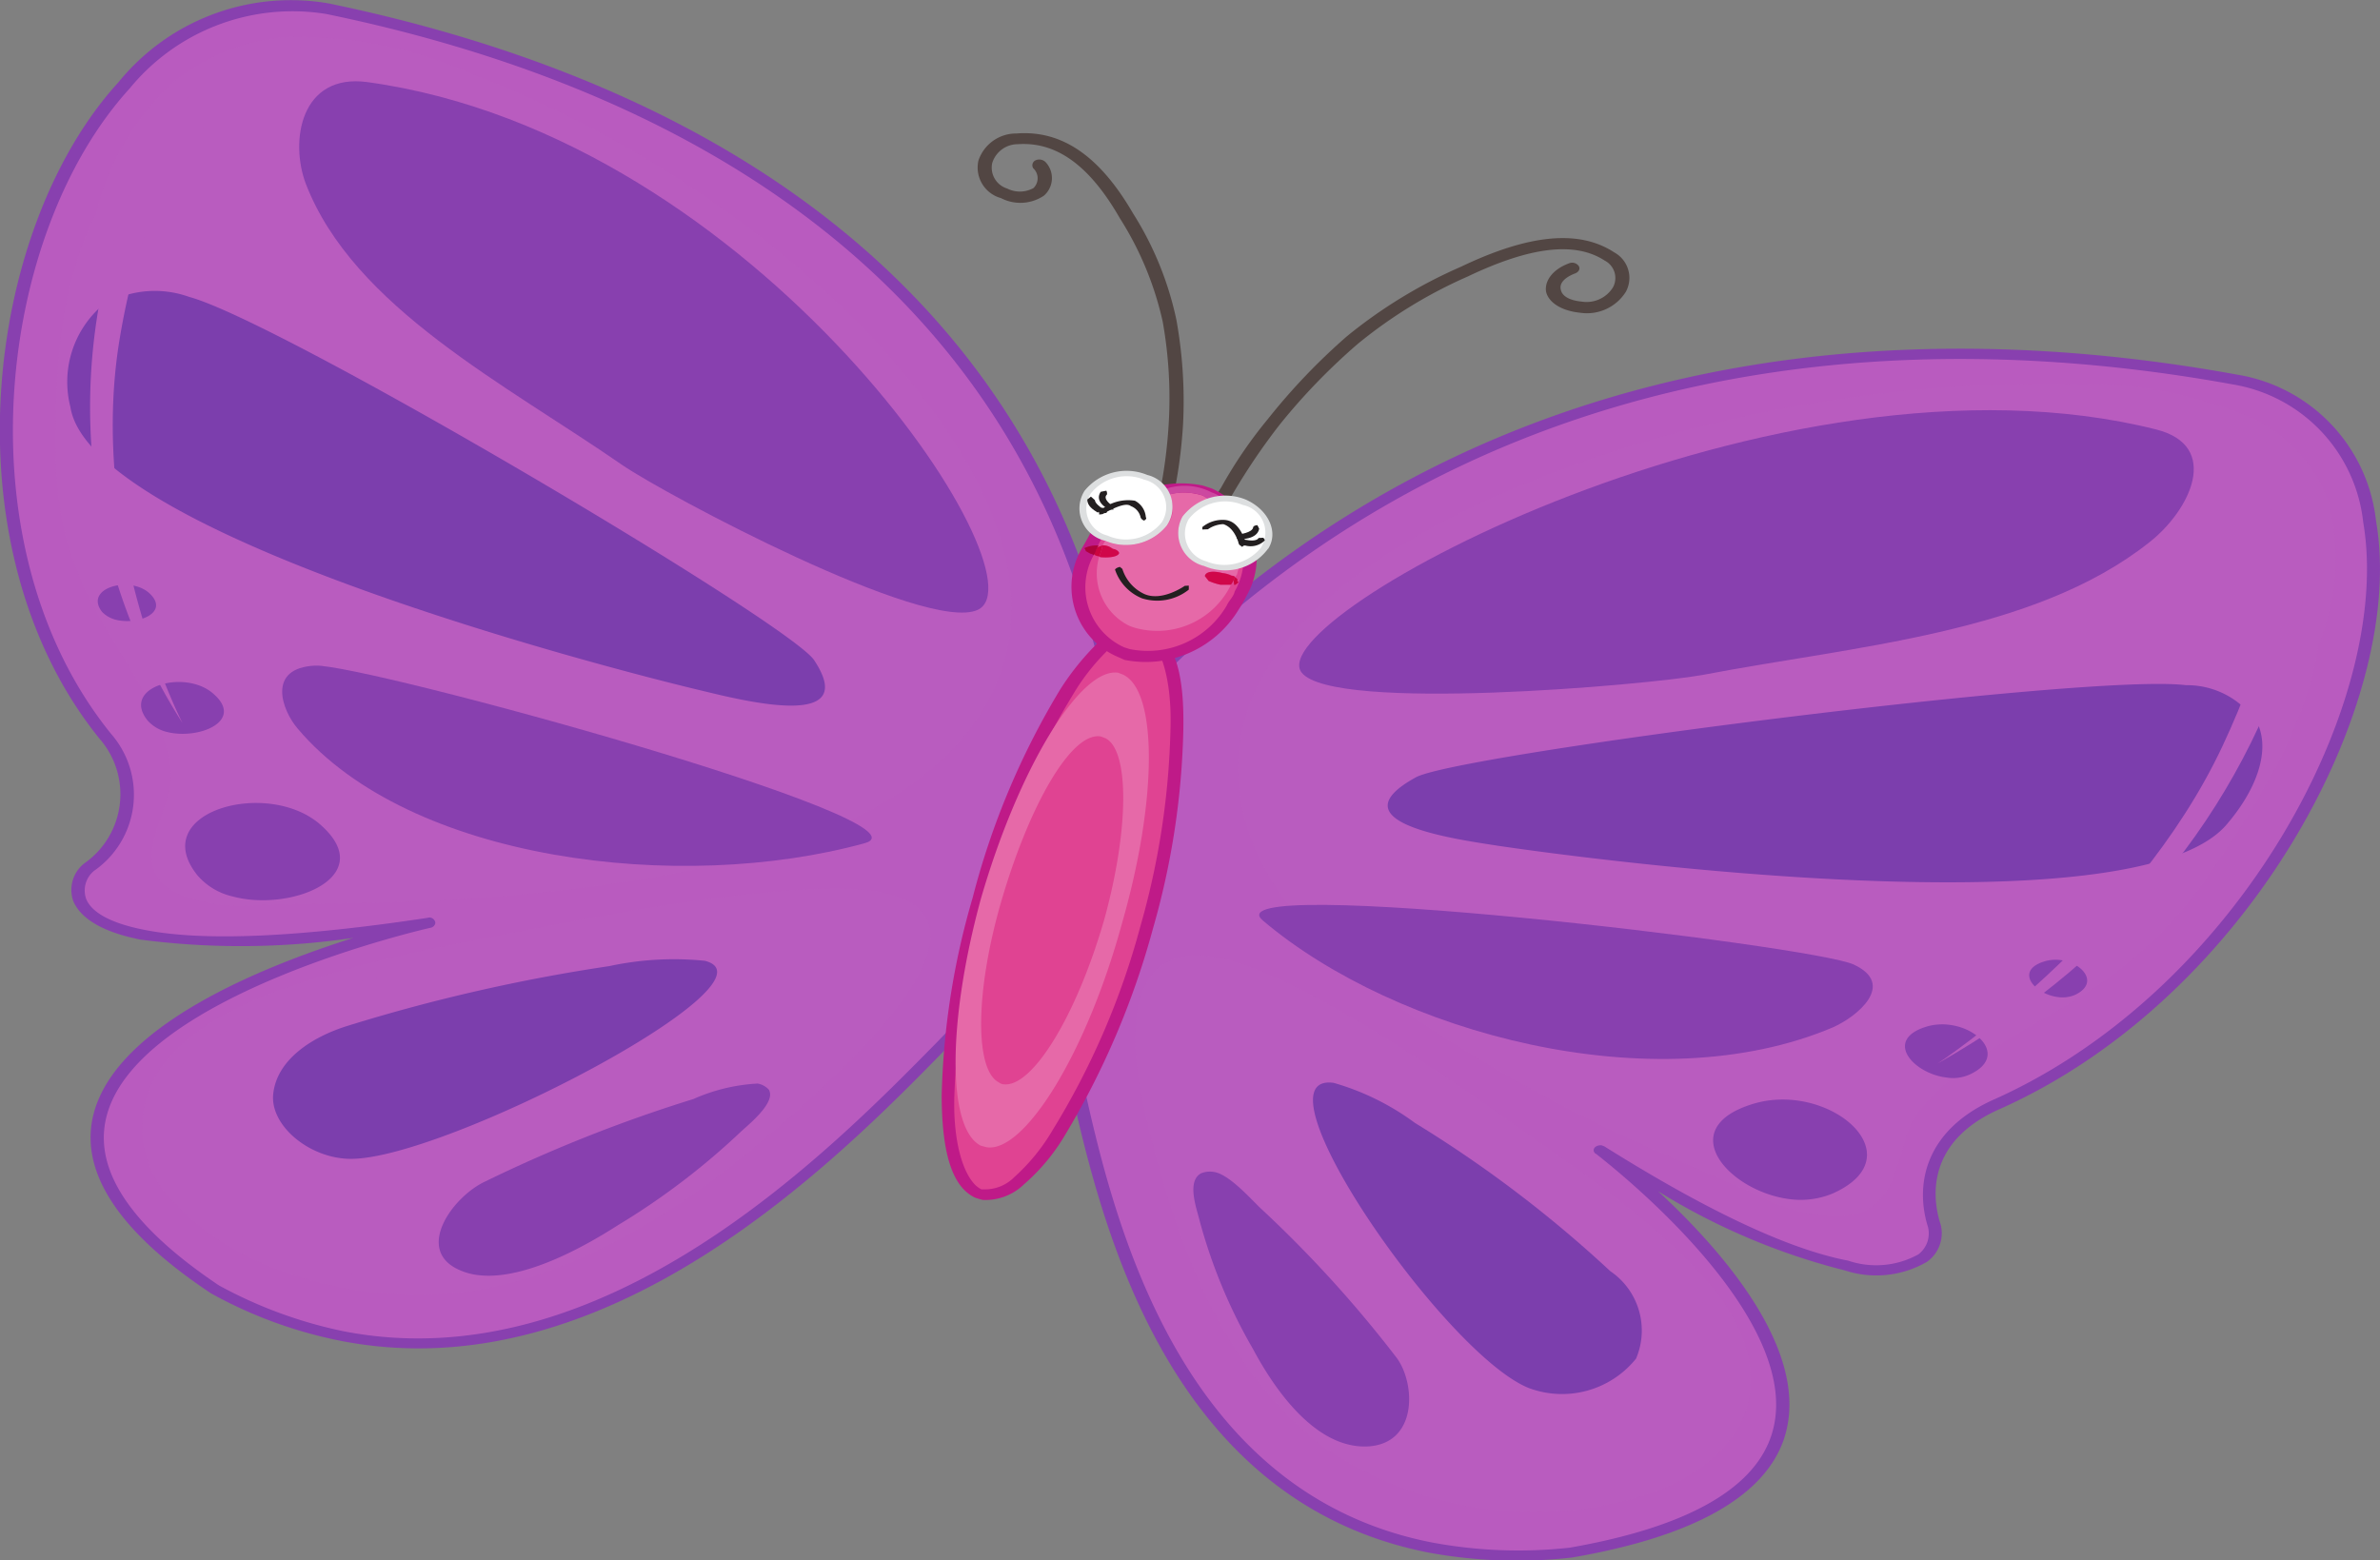 <svg id="Group_6445" data-name="Group 6445" xmlns="http://www.w3.org/2000/svg" width="75.15" height="49.282">
    <rect width="100%" height="100%" fill="#808080" stroke="none"/>
    <defs>
        <style>
            .cls-1,.cls-2,.cls-5{fill:#b95cbf}.cls-2{opacity:.4;mix-blend-mode:multiply}.cls-2,.cls-5{isolation:isolate}.cls-3{fill:#8840af}.cls-4{fill:#7c3ead}.cls-5{mix-blend-mode:screen}.cls-6{fill:#524643}.cls-7{fill:#e04392}.cls-8{fill:#bf1a88}.cls-9{fill:#e669a8}.cls-10{fill:#cc48a0}.cls-11{fill:#fff}.cls-12{fill:#dddfe0}.cls-13{fill:#231f20}.cls-15{fill:#cb0540}.cls-16{fill:#ad023c}.cls-17{fill:#d0074a}
        </style>
    </defs>
    <g id="Group_6415" data-name="Group 6415">
        <g id="Group_6414" data-name="Group 6414">
            <g id="Group_6413" data-name="Group 6413">
                <path id="Path_21093" data-name="Path 21093" class="cls-1" d="M116.6 77.668c-11.469 1.752-11.7-.887-10.723-1.752a2.79 2.79 0 0 0 .5-4.13c-6.825-8.443-1.639-24.605 7.022-22.973 23.888 4.925 24.655 21.692 25.091 23.48a555.93 555.93 0 0 0-3.968 7.683.765.765 0 0 0-.373.232c-3.1 2.814-12.982 15.247-24.31 9.041C98.546 81.7 116.6 77.668 116.6 77.668z" transform="translate(-103.05 -48.534)"/>
                <path id="Path_21094" data-name="Path 21094" class="cls-2" d="M113.4 48.813c-8.661-1.632-13.847 14.53-7.022 22.973a2.79 2.79 0 0 1-.5 4.13c-.978.865-.746 3.5 10.723 1.752 0 0-18.055 4.032-6.762 11.581 11.328 6.206 21.214-6.227 24.31-9.041a.765.765 0 0 1 .373-.232 555.93 555.93 0 0 1 3.968-7.683c-.436-1.793-1.203-18.555-25.09-23.48zm-2.245 28.3a5.049 5.049 0 0 1-2.582-.4c-1.618-.858-.035-2.617-.127-3.757-.162-1.836-1.428-3.427-2.329-5.066a9.976 9.976 0 0 1-1.309-4.855c-.021-2.406.042-5.354 1.274-7.747a8.266 8.266 0 0 1 2.427-4.151 6.526 6.526 0 0 1 3.525-1.428 13.654 13.654 0 0 1 5.981 1.182 35.9 35.9 0 0 1 11.441 7.163 25.638 25.638 0 0 1 2.456 2.681c2.019 2.512 3.666 5.6 2.871 8.605-.711 2.674-3.286 4.637-6.4 5.713a32.01 32.01 0 0 1-6.03 1.393 59.933 59.933 0 0 1-7.951.605zM129.1 82.8c-2.73 2.554-6.2 5.4-10.406 6.368-3.476.8-7.937-.26-10.1-2.61a3.325 3.325 0 0 1-.647-4.018c.865-1.442 2.646-2.329 4.468-2.92a41.915 41.915 0 0 1 5.08-1.281c1.984-.38 10.85-2.308 13.615-1.576 3.461.905-.866 4.937-2.01 6.037z" transform="translate(-103.05 -48.534)"/>
                <path id="Path_21095" data-name="Path 21095" class="cls-3" d="M113.974 91.022a14.054 14.054 0 0 1-4.1-1.5c-2.976-1.977-4.2-3.905-3.694-5.727.774-2.772 5.326-4.595 8.183-5.5a24.475 24.475 0 0 1-6.705.056c-1.478-.288-1.963-.823-2.132-1.21a1.063 1.063 0 0 1 .345-1.2 2.662 2.662 0 0 0 .478-3.94c-4.848-6-3.652-16.078.605-20.735a7.011 7.011 0 0 1 6.635-2.484c10.111 2.09 22.684 7.761 25.147 22.945.049.3.084.514.113.668a.075.075 0 0 1-.007.084 504.05 504.05 0 0 0-3.975 7.676.155.155 0 0 1-.12.084 1.178 1.178 0 0 0-.3.2c-.352.331-.823.8-1.358 1.351-3.46 3.54-10.689 10.878-19.115 9.232zm2.826-13.369a.2.2 0 0 1 .148.127c.028.07-.035.162-.12.19-.113.021-9.175 2.083-10.238 5.9-.478 1.7.718 3.511 3.532 5.4a14.15 14.15 0 0 0 3.94 1.449c8.183 1.59 15.29-5.629 18.716-9.112a49.114 49.114 0 0 1 1.358-1.358 1.611 1.611 0 0 1 .373-.246c1.2-2.35 2.568-5 3.94-7.585-.035-.134-.07-.359-.113-.633-2.427-15.015-14.846-20.616-24.83-22.67a6.641 6.641 0 0 0-6.2 2.35c-4.194 4.595-5.362 14.487-.591 20.384a2.924 2.924 0 0 1-.535 4.327.8.8 0 0 0-.253.88c.12.317.549.732 1.843.985 1.872.373 4.883.232 8.943-.38a.169.169 0 0 1 .087-.008z" transform="translate(-103.209 -48.674)"/>
            </g>
            <path id="Path_21096" data-name="Path 21096" class="cls-3" d="M114.757 61.161c-3.687-2.554-8.479-4.975-9.991-8.873-.521-1.358-.169-3.511 1.942-3.223 12.348 1.7 21.509 15.662 19.265 16.669-1.633.746-9.844-3.634-11.216-4.573z" transform="translate(-95.105 -46.472)"/>
            <path id="Path_21097" data-name="Path 21097" class="cls-4" d="M104.565 50.44a3.2 3.2 0 0 1 2.765-.288c2.9.781 19 10.329 19.736 11.476 1.456 2.2-2.146 1.3-3.56.957-2.913-.69-19.3-4.925-19.926-8.957a3.189 3.189 0 0 1 .985-3.188z" transform="translate(-101.357 -40.775)"/>
            <path id="Path_21098" data-name="Path 21098" class="cls-3" d="M122.872 57.27c-5.847 1.611-14.382.556-17.907-3.617-.492-.57-1-1.921.556-1.991 1.52-.062 19.758 4.933 17.351 5.608z" transform="translate(-95.565 -30.641)"/>
            <path id="Path_21099" data-name="Path 21099" class="cls-3" d="M105.529 55.228a2.072 2.072 0 0 1-1.1-.661c-1.632-2.019 2.273-3.1 3.926-1.562 1.775 1.618-.997 2.723-2.826 2.223z" transform="translate(-98.191 -26.918)"/>
            <path id="Path_21100" data-name="Path 21100" class="cls-3" d="M104.637 53.308a1.175 1.175 0 0 1-.591-.359c-.858-1.07 1.217-1.646 2.1-.823.961.858-.517 1.449-1.509 1.182z" transform="translate(-99.388 -30.197)"/>
            <path id="Path_21101" data-name="Path 21101" class="cls-3" d="M104.205 52.4a.92.92 0 0 1-.422-.246c-.584-.753.872-1.154 1.492-.591.668.62-.375 1.021-1.07.837z" transform="translate(-100.561 -32.83)"/>
            <path id="Path_21102" data-name="Path 21102" class="cls-3" d="M115.245 53.556a.623.623 0 0 1 .352.19c.239.387-.591 1.069-.865 1.316a22.681 22.681 0 0 1-3.9 2.969c-1.091.7-3.525 2.1-5.017 1.407-1.407-.633-.2-2.315.837-2.793a46.018 46.018 0 0 1 6.565-2.6 5.741 5.741 0 0 1 2.028-.489z" transform="translate(-91.323 -19.335)"/>
            <path id="Path_21103" data-name="Path 21103" class="cls-4" d="M118.07 53.054c2.554.647-8.218 6.29-11.2 6.255-1.295-.014-2.54-1.062-2.427-2.055.113-1.055 1.182-1.787 2.371-2.153a55.344 55.344 0 0 1 8.239-1.879 9.684 9.684 0 0 1 3.017-.168z" transform="translate(-95.815 -22.71)"/>
        </g>
        <path id="Path_21104" data-name="Path 21104" class="cls-5" d="M112.557 49.138s-5.4-1.794-7.578 4.13a18.517 18.517 0 0 0 1.541 16.985s-3.04-5.889-1.977-12.18 3.904-9.146 8.014-8.935z" transform="translate(-100.757 -47.417)"/>
        <path id="Path_21105" data-name="Path 21105" class="cls-5" d="M110.879 53.058s-7.085 1.295-6.945 4.44 3.884 4.756 6.164 4.975c0 0-6.086-1.682-5.5-5.129.441-2.436 6.281-4.286 6.281-4.286z" transform="translate(-98.841 -22.215)"/>
    </g>
    <g id="Group_6418" data-name="Group 6418" transform="translate(33.11 11.011)">
        <g id="Group_6417" data-name="Group 6417">
            <g id="Group_6416" data-name="Group 6416">
                <path id="Path_21106" data-name="Path 21106" class="cls-1" d="M125.167 75.413c9.1 5.741 10.864 3.5 10.533 2.385-.366-1.1-.253-2.843 2.012-3.835 11.068-4.967 16.148-21.144 7.5-22.874-24.049-4.4-34.744 10.139-36.2 11.553q-.486 4.127-1.07 8.239a.843.843 0 0 1 .2.359c1.041 3.6 2.385 18.224 16.106 16.894 14.471-2.547.919-12.721.919-12.721z" transform="translate(-107.744 -50.107)"/>
                <path id="Path_21107" data-name="Path 21107" class="cls-2" d="M109.012 62.642q-.486 4.127-1.07 8.239a.843.843 0 0 1 .2.359c1.041 3.6 2.385 18.224 16.106 16.894 14.473-2.547.922-12.721.922-12.721 9.1 5.741 10.864 3.5 10.533 2.385-.366-1.1-.253-2.843 2.012-3.835 11.068-4.967 16.148-21.144 7.5-22.874-24.051-4.405-34.746 10.139-36.203 11.553zm18.463 13.031a48.008 48.008 0 0 1-6.663-3.455 25.349 25.349 0 0 1-4.524-3.434c-2.09-2.083-3.173-4.763-2.216-7.388 1.076-2.948 4.4-5.073 7.648-6.565a43.332 43.332 0 0 1 3.785-1.456 45.328 45.328 0 0 1 14.382-2.153 13.657 13.657 0 0 1 6.013 1.148 4.845 4.845 0 0 1 2.252 2.547 7.142 7.142 0 0 1-.317 4.559c-.345 2.568-2.055 5.207-3.5 7.318a13.275 13.275 0 0 1-4.06 3.807c-1.794 1.119-3.856 2.062-5.087 3.638-.746.971-.415 3.1-2.35 3.265a4.991 4.991 0 0 1-2.526-.584c-.958-.42-1.901-.82-2.837-1.247zM112.868 69.3c2.913.366 9.59 5.326 11.11 6.4a29.615 29.615 0 0 1 3.722 2.976c1.259 1.2 2.308 2.617 2.209 4.208-.07 1.478-1.337 2.681-2.976 3.314a11.754 11.754 0 0 1-10.47-1.379c-3.152-2.392-4.524-6.171-5.39-9.442-.365-1.385-1.793-6.543 1.795-6.077z" transform="translate(-107.744 -50.107)"/>
                <path id="Path_21108" data-name="Path 21108" class="cls-3" d="M108.507 73.09a24.372 24.372 0 0 0-.4-1.682.689.689 0 0 0-.134-.288.108.108 0 0 1-.056-.12c.338-2.526.725-5.425 1.062-8.239a.088.088 0 0 1 .042-.077c.113-.12.3-.3.507-.549C120.75 49.6 135.259 49.2 145.447 51.06a5.26 5.26 0 0 1 4.383 4.623c.985 5.678-3.968 15.015-11.842 18.554-2.547 1.1-2.1 3.075-1.907 3.659a1.107 1.107 0 0 1-.429 1.182 3.184 3.184 0 0 1-2.589.274 20.86 20.86 0 0 1-5.9-2.5c2 1.85 4.918 5.129 3.954 7.873-.64 1.787-2.871 3.04-6.677 3.694a15.4 15.4 0 0 1-4.517-.155c-8.453-1.651-10.452-10.784-11.416-15.174zm16.957 2.343c3.23 2.026 5.8 3.244 7.7 3.61a2.752 2.752 0 0 0 2.216-.2.831.831 0 0 0 .3-.872c-.415-1.323-.1-3.054 2.1-4.025 7.74-3.469 12.6-12.637 11.645-18.224a4.952 4.952 0 0 0-4.088-4.348c-10.055-1.836-24.373-1.442-35.469 10.934-.211.232-.352.408-.485.528-.331 2.786-.7 5.636-1.041 8.134a.926.926 0 0 1 .169.366c.127.436.253 1.02.415 1.7.943 4.334 2.92 13.319 11.11 14.91a14.848 14.848 0 0 0 4.327.162c3.631-.633 5.748-1.808 6.347-3.469 1.351-3.764-5.446-8.908-5.5-8.964a.128.128 0 0 1-.028-.225.271.271 0 0 1 .2-.049z" transform="translate(-107.915 -50.239)"/>
            </g>
            <path id="Path_21109" data-name="Path 21109" class="cls-3" d="M121.779 58.879c4.771-.915 10.463-1.3 14.1-4.186 1.295-1.013 2.28-3.047.218-3.567-11.933-3-28.356 5.981-26.977 7.683 1.007 1.259 10.886.391 12.659.07z" transform="translate(-101.126 -48.574)"/>
            <path id="Path_21110" data-name="Path 21110" class="cls-4" d="M136.924 53.036a2.638 2.638 0 0 0-2.28-1.252c-3.033-.387-22.952 2.174-24.31 2.906-2.6 1.421 1.14 1.942 2.6 2.167 2.976.443 19.983 2.688 22.959-.633.946-1.084 1.407-2.301 1.031-3.188z" transform="translate(-98.73 -41.155)"/>
            <path id="Path_21111" data-name="Path 21111" class="cls-3" d="M108.972 53.228c4.208 3.567 12.37 5.763 18 3.377.767-.338 2.012-1.358.661-1.984-1.281-.605-20.406-2.871-18.661-1.393z" transform="translate(-102.209 -35.169)"/>
            <path id="Path_21112" data-name="Path 21112" class="cls-3" d="M113.317 56.756a2.64 2.64 0 0 0 1.365-.183c2.646-1.189-.141-3.567-2.54-2.821-2.519.774-.742 2.765 1.175 3.004z" transform="translate(-89.914 -29.895)"/>
            <path id="Path_21113" data-name="Path 21113" class="cls-3" d="M113.067 54.951a1.27 1.27 0 0 0 .725-.091c1.421-.64-.084-1.907-1.365-1.513-1.358.422-.394 1.485.64 1.604z" transform="translate(-84.717 -31.932)"/>
            <path id="Path_21114" data-name="Path 21114" class="cls-3" d="M113.228 54.162a1.017 1.017 0 0 0 .521-.063c.985-.45-.063-1.344-.957-1.062-.957.295-.292 1.04.436 1.125z" transform="translate(-81.353 -33.683)"/>
            <path id="Path_21115" data-name="Path 21115" class="cls-3" d="M109.216 53.943a.74.74 0 0 0-.408.042c-.471.253-.127 1.147-.049 1.485a16.811 16.811 0 0 0 1.682 4.053c.549 1.027 1.858 3.145 3.6 3.089 1.611-.063 1.548-1.977.943-2.8a38.063 38.063 0 0 0-4.264-4.693c-.28-.254-1.012-1.106-1.504-1.176z" transform="translate(-103.993 -27.94)"/>
            <path id="Path_21116" data-name="Path 21116" class="cls-4" d="M109.753 53.544c-2.66-.359 3.5 8.577 6.164 9.639a3 3 0 0 0 3.384-.929 2.264 2.264 0 0 0-.816-2.765 38.693 38.693 0 0 0-6.164-4.679 8.039 8.039 0 0 0-2.568-1.266z" transform="translate(-100.752 -30.356)"/>
        </g>
        <path id="Path_21117" data-name="Path 21117" class="cls-5" d="M119.15 50.483s5.854.394 4.264 6.424-5.4 10.969-11.511 14.445c0 0 6.206-4.067 9.006-10.034s2.02-9.512-1.759-10.835z" transform="translate(-83.841 -48.769)"/>
        <path id="Path_21118" data-name="Path 21118" class="cls-5" d="M114.66 54.131s5.5 3.729 3.511 6.459c-2.012 2.723-6.3 2.786-8.436 2.146 0 0 6.389.739 7.909-2.533 1.09-2.303-2.984-6.072-2.984-6.072z" transform="translate(-96.928 -26.749)"/>
    </g>
    <g id="Group_6419" data-name="Group 6419" transform="translate(30.867 4.209)">
        <path id="Path_21119" data-name="Path 21119" class="cls-6" d="m108.785 58.75-.021-.007a.171.171 0 0 1-.141-.218 7.943 7.943 0 0 1 .507-.9 14.29 14.29 0 0 1 1.478-2.167 19.694 19.694 0 0 1 2.5-2.617 15.431 15.431 0 0 1 3.588-2.188c2.146-1.027 3.729-1.189 4.848-.457a.918.918 0 0 1 .366 1.245 1.449 1.449 0 0 1-1.442.661c-.57-.056-.992-.31-1.076-.661-.056-.345.211-.711.725-.9a.258.258 0 0 1 .3.077c.063.091.014.19-.1.239-.338.127-.521.317-.457.528.042.2.289.331.661.366a.981.981 0 0 0 .978-.443.617.617 0 0 0-.253-.851c-.936-.612-2.35-.443-4.327.5a14.952 14.952 0 0 0-3.469 2.125 19.525 19.525 0 0 0-2.47 2.554 20.175 20.175 0 0 0-1.449 2.132 9.381 9.381 0 0 0-.464.88.283.283 0 0 1-.282.102z" transform="translate(-101.44 -46.434)"/>
        <path id="Path_21120" data-name="Path 21120" class="cls-6" d="M113.211 61.976c-.106-.028-.183-.12-.155-.2.1-.274.155-.563.253-.95a15.741 15.741 0 0 0 .324-2.406 13.724 13.724 0 0 0-.19-3.194 10.2 10.2 0 0 0-1.351-3.265c-.957-1.668-2-2.427-3.223-2.343a.846.846 0 0 0-.809.591.689.689 0 0 0 .471.809.888.888 0 0 0 .83-.014.429.429 0 0 0-.007-.626.174.174 0 0 1 .077-.253.286.286 0 0 1 .31.056.735.735 0 0 1-.049 1.062 1.331 1.331 0 0 1-1.358.077 1 1 0 0 1-.711-1.182 1.252 1.252 0 0 1 1.2-.858c1.435-.113 2.631.711 3.68 2.519a10.267 10.267 0 0 1 1.372 3.37 14.446 14.446 0 0 1 .211 3.272 15.672 15.672 0 0 1-.338 2.456c-.091.38-.169.682-.239.957a.276.276 0 0 1-.281.127z" transform="translate(-107.596 -49.273)"/>
    </g>
    <g id="Group_6420" data-name="Group 6420" transform="translate(29.733 14.881)">
        <path id="Path_21121" data-name="Path 21121" class="cls-7" d="M108.446 59.979c-1.358 4.925-1.3 9.1.127 9.365 1.449.232 3.771-3.539 5.143-8.457 1.386-4.9 1.316-9.1-.127-9.379-1.456-.218-3.757 3.539-5.143 8.471z" transform="translate(-107.263 -46.507)"/>
        <path id="Path_21122" data-name="Path 21122" class="cls-8" d="M108.723 69.634s-.141-.035-.232-.07c-.781-.366-1.048-1.562-1.055-3.216a24.148 24.148 0 0 1 .978-6.255 24.427 24.427 0 0 1 2.765-6.579 8.3 8.3 0 0 1 1.281-1.562 1.677 1.677 0 0 1 1.34-.452l.113.007c.929.415 1.182 1.59 1.154 3.251a24.561 24.561 0 0 1-.957 6.3 25.685 25.685 0 0 1-2.779 6.53 6.3 6.3 0 0 1-1.295 1.555 1.749 1.749 0 0 1-1.309.493zm5.938-14.881c.049-1.618-.338-2.73-.823-2.913l-.049-.028-.063-.021a1.409 1.409 0 0 0-.957.4 6.818 6.818 0 0 0-1.182 1.478 24.392 24.392 0 0 0-2.751 6.445 25.48 25.48 0 0 0-1 6.248c-.049 1.639.373 2.723.858 2.941h.106a1.3 1.3 0 0 0 .929-.387 6.2 6.2 0 0 0 1.21-1.485 24.252 24.252 0 0 0 2.772-6.438 24.614 24.614 0 0 0 .95-6.241z" transform="translate(-107.435 -46.621)"/>
        <path id="Path_21123" data-name="Path 21123" class="cls-9" d="M108.868 64.64c-.76-.38-.76-2.829.063-5.685.887-3.061 2.223-5.4 3.152-5.242l.148.056c.753.38.753 2.85-.035 5.713-.872 3.033-2.28 5.355-3.2 5.214a.278.278 0 0 1-.127-.056zm3.947-12.869-.183-.07c-1.189-.183-3.138 3-4.334 7.135-1.062 3.884-1.069 7.254-.007 7.8l.183.049c1.182.2 3.159-2.948 4.285-7.092 1.126-3.933 1.1-7.275.056-7.817z" transform="translate(-107.058 -45.335)"/>
        <path id="Path_21124" data-name="Path 21124" class="cls-7" d="M108.335 52.878a2.236 2.236 0 0 0 1.217 3.279 3.27 3.27 0 0 0 3.574-1.928 2.256 2.256 0 0 0-1.267-3.272 3.152 3.152 0 0 0-3.525 1.921z" transform="translate(-103.69 -50.354)"/>
        <path id="Path_21125" data-name="Path 21125" class="cls-8" d="m109.679 56.436-.239-.106a2.407 2.407 0 0 1-1.147-3.37l.246.035-.246-.035c.106-.19.2-.338.288-.514a3.4 3.4 0 0 1 3.56-1.52l.281.091a2.4 2.4 0 0 1 1.119 3.356 4.817 4.817 0 0 1-.274.478 3.428 3.428 0 0 1-3.588 1.583zm3.469-2.167a2.127 2.127 0 0 0-.908-2.969l-.028-.007a.3.3 0 0 0-.106-.063 3.05 3.05 0 0 0-3.187 1.414 3.294 3.294 0 0 0-.183.408 2.083 2.083 0 0 0 .922 2.983l.176.056a2.886 2.886 0 0 0 3.068-1.386c.063-.148.211-.267.246-.436z" transform="translate(-103.894 -50.472)"/>
        <path id="Path_21126" data-name="Path 21126" class="cls-9" d="M111.646 51.109a1.4 1.4 0 0 0-.823.528 1.071 1.071 0 0 0 .556 1.527l.084.021a1.756 1.756 0 0 0 1.133.077l-.056.211-.063.084-.028-.035a1.422 1.422 0 0 0-.352-.091c-.31-.077-.535-.056-.57.091l.12.155a1.938 1.938 0 0 0 .373.12h.331a2.587 2.587 0 0 1-2.864 1.4 1.685 1.685 0 0 1-.366-.113 1.847 1.847 0 0 1-.929-2.181l.035.021c.288.028.549-.014.591-.12.014-.049-.084-.127-.19-.141a.61.61 0 0 0-.331-.113.714.714 0 0 0 .077-.141 1.662 1.662 0 0 0 1.956-.485.882.882 0 0 0 .07-.978 1.766 1.766 0 0 1 .978.014.462.462 0 0 1 .155.07l.028.007.084.07z" transform="translate(-103.215 -50.21)"/>
        <path id="Path_21127" data-name="Path 21127" class="cls-10" d="M109.873 51.057a1.046 1.046 0 0 1 .232.113.833.833 0 0 0-.338.113l-.084-.07-.028-.007a.3.3 0 0 0-.106-.063 1.886 1.886 0 0 0-1.027-.021c-.014-.07-.056-.12-.077-.19a1.857 1.857 0 0 1 1.428.127z" transform="translate(-101.338 -50.384)"/>
        <path id="Path_21128" data-name="Path 21128" class="cls-9" d="M109.98 50.895a.81.81 0 0 1-.084.872 1.441 1.441 0 0 1-1.717.422 2.52 2.52 0 0 1 .366-.528 3.482 3.482 0 0 1 1.435-.767z" transform="translate(-102.943 -50.151)"/>
        <path id="Path_21129" data-name="Path 21129" class="cls-10" d="M109.547 50.873a.153.153 0 0 0 .063.127 4.192 4.192 0 0 0-1.379.8 3 3 0 0 1 1.316-.922z" transform="translate(-102.629 -50.284)"/>
        <path id="Path_21130" data-name="Path 21130" class="cls-8" d="m108.607 50.927-.2-.049z" transform="translate(-101.549 -50.254)"/>
        <path id="Path_21131" data-name="Path 21131" class="cls-8" d="m108.64 50.936.148.084z" transform="translate(-100.161 -49.904)"/>
        <path id="Path_21132" data-name="Path 21132" class="cls-11" d="M108.2 51.4a1.024 1.024 0 0 0 .619 1.471 1.642 1.642 0 0 0 1.886-.457 1.049 1.049 0 0 0-.633-1.513 1.682 1.682 0 0 0-1.872.499z" transform="translate(-103.623 -50.723)"/>
        <path id="Path_21133" data-name="Path 21133" class="cls-12" d="M110.825 52.5a1.662 1.662 0 0 1-1.956.485 1.046 1.046 0 0 1-.647-1.576 1.709 1.709 0 0 1 1.984-.5 1.041 1.041 0 0 1 .619 1.59zm-.162-.1a.889.889 0 0 0-.563-1.344 1.448 1.448 0 0 0-1.675.429.876.876 0 0 0 .521 1.337 1.441 1.441 0 0 0 1.717-.422z" transform="translate(-103.71 -50.789)"/>
        <path id="Path_21134" data-name="Path 21134" class="cls-11" d="M108.671 51.5c-.359.514-.1 1.168.612 1.442a1.482 1.482 0 0 0 1.836-.478.946.946 0 0 0-.6-1.414 1.511 1.511 0 0 0-1.851.45z" transform="translate(-100.944 -50.038)"/>
        <path id="Path_21135" data-name="Path 21135" class="cls-12" d="M111.344 52.58a1.68 1.68 0 0 1-2.012.542 1.071 1.071 0 0 1-.682-1.569 1.715 1.715 0 0 1 2-.528c.711.317 1.041 1.027.7 1.555zm-.225-.028a.89.89 0 0 0-.563-1.358 1.458 1.458 0 0 0-1.71.443.912.912 0 0 0 .556 1.337 1.5 1.5 0 0 0 1.717-.422z" transform="translate(-101.042 -50.126)"/>
        <path id="Path_21136" data-name="Path 21136" class="cls-13" d="M108.251 51.37c.556-.31.788-.338.894-.253a.492.492 0 0 1 .31.366.2.2 0 0 0 .106.091s.106-.049.056-.106a.637.637 0 0 0-.345-.521 1.354 1.354 0 0 0-1.1.317.071.071 0 0 0-.028.084v.035z" transform="translate(-103.17 -50.014)"/>
        <path id="Path_21137" data-name="Path 21137" class="cls-13" d="M108.6 51.475s-.021-.113-.056-.141c0 0-.3-.2-.148-.338a.191.191 0 0 0-.021-.12l-.176.035c-.211.31.211.528.211.528v.028h.042z" transform="translate(-103.175 -50.26)"/>
        <path id="Path_21138" data-name="Path 21138" class="cls-13" d="m108.441 51.382.127.035c.12.014.155-.007.134-.07l-.042-.077-.134-.021s-.2-.134-.2-.239l-.126-.11-.113.091c-.007.2.183.324.331.415z" transform="translate(-103.487 -50.097)"/>
        <path id="Path_21139" data-name="Path 21139" class="cls-13" d="M109.766 51.794c-.141-.486-.373-.605-.5-.647a.907.907 0 0 0-.486.162l-.176.007v-.077a1.009 1.009 0 0 1 .711-.225c.274.021.507.232.675.753l-.106.077-.021.021z" transform="translate(-100.372 -49.474)"/>
        <path id="Path_21140" data-name="Path 21140" class="cls-13" d="M108.764 51.4c0-.063.035-.07.035-.07s.464-.049.479-.232c0-.021.049-.063.134-.063l.056.113c-.063.345-.605.331-.605.331l-.042-.021c-.057.023-.071-.005-.057-.058z" transform="translate(-99.441 -49.33)"/>
        <path id="Path_21141" data-name="Path 21141" class="cls-13" d="M108.991 51.334a.283.283 0 0 1-.169-.042c-.049-.028-.056-.056-.056-.056l.148-.091.127.014c.12.028.324.028.366-.063l.134-.007c.049.007.063.084.063.084a.636.636 0 0 1-.612.162z" transform="translate(-99.4 -48.986)"/>
        <path id="Path_21142" data-name="Path 21142" class="cls-13" d="M110.542 51.937v-.127l-.127.007s-.725.514-1.288.253a1.3 1.3 0 0 1-.683-.788l-.077-.063c-.127.028-.155.084-.155.084a1.49 1.49 0 0 0 .851.908 1.6 1.6 0 0 0 1.479-.274z" transform="translate(-102.738 -48.196)"/>
        <rect id="Rectangle_77" data-name="Rectangle 77" width=".089" transform="translate(4.553 2.527)" style="fill:#5f0d53"/>
        <path id="Path_21143" data-name="Path 21143" class="cls-15" d="M108.4 51.122a2.151 2.151 0 0 1-.106.352.626.626 0 0 1-.127-.035l-.049-.063a1.974 1.974 0 0 0 .113-.19l.169-.063z" transform="translate(-103.318 -48.781)"/>
        <path id="Path_21144" data-name="Path 21144" class="cls-16" d="M108.525 51.129a1.411 1.411 0 0 0-.113.232l-.035.077a.2.2 0 0 0-.106-.049l-.148-.084a.157.157 0 0 0-.049-.091.824.824 0 0 1 .45-.084z" transform="translate(-103.571 -48.781)"/>
        <path id="Path_21145" data-name="Path 21145" class="cls-17" d="M108.578 51.235c.106.014.2.091.19.141-.042.106-.3.148-.591.12l-.035-.021a2.151 2.151 0 0 0 .106-.352.453.453 0 0 1 .281.084z" transform="translate(-103.167 -48.781)"/>
        <path id="Path_21146" data-name="Path 21146" class="cls-15" d="M108.781 51.265c.063.042.113.084.063.113l.049.035c-.007.049-.127.106-.127.106a.311.311 0 0 1 .014-.253z" transform="translate(-99.521 -47.918)"/>
        <rect id="Rectangle_78" data-name="Rectangle 78" class="cls-16" height=".059" transform="rotate(-54.782 8.002 -7.264)"/>
        <path id="Path_21147" data-name="Path 21147" class="cls-17" d="m109.538 51.376.028.035a.794.794 0 0 1-.127.239h-.331a1.938 1.938 0 0 1-.373-.12l-.12-.155c.035-.148.26-.169.57-.091a.7.7 0 0 1 .274.084z" transform="translate(-100.305 -48.064)"/>
    </g>
</svg>
